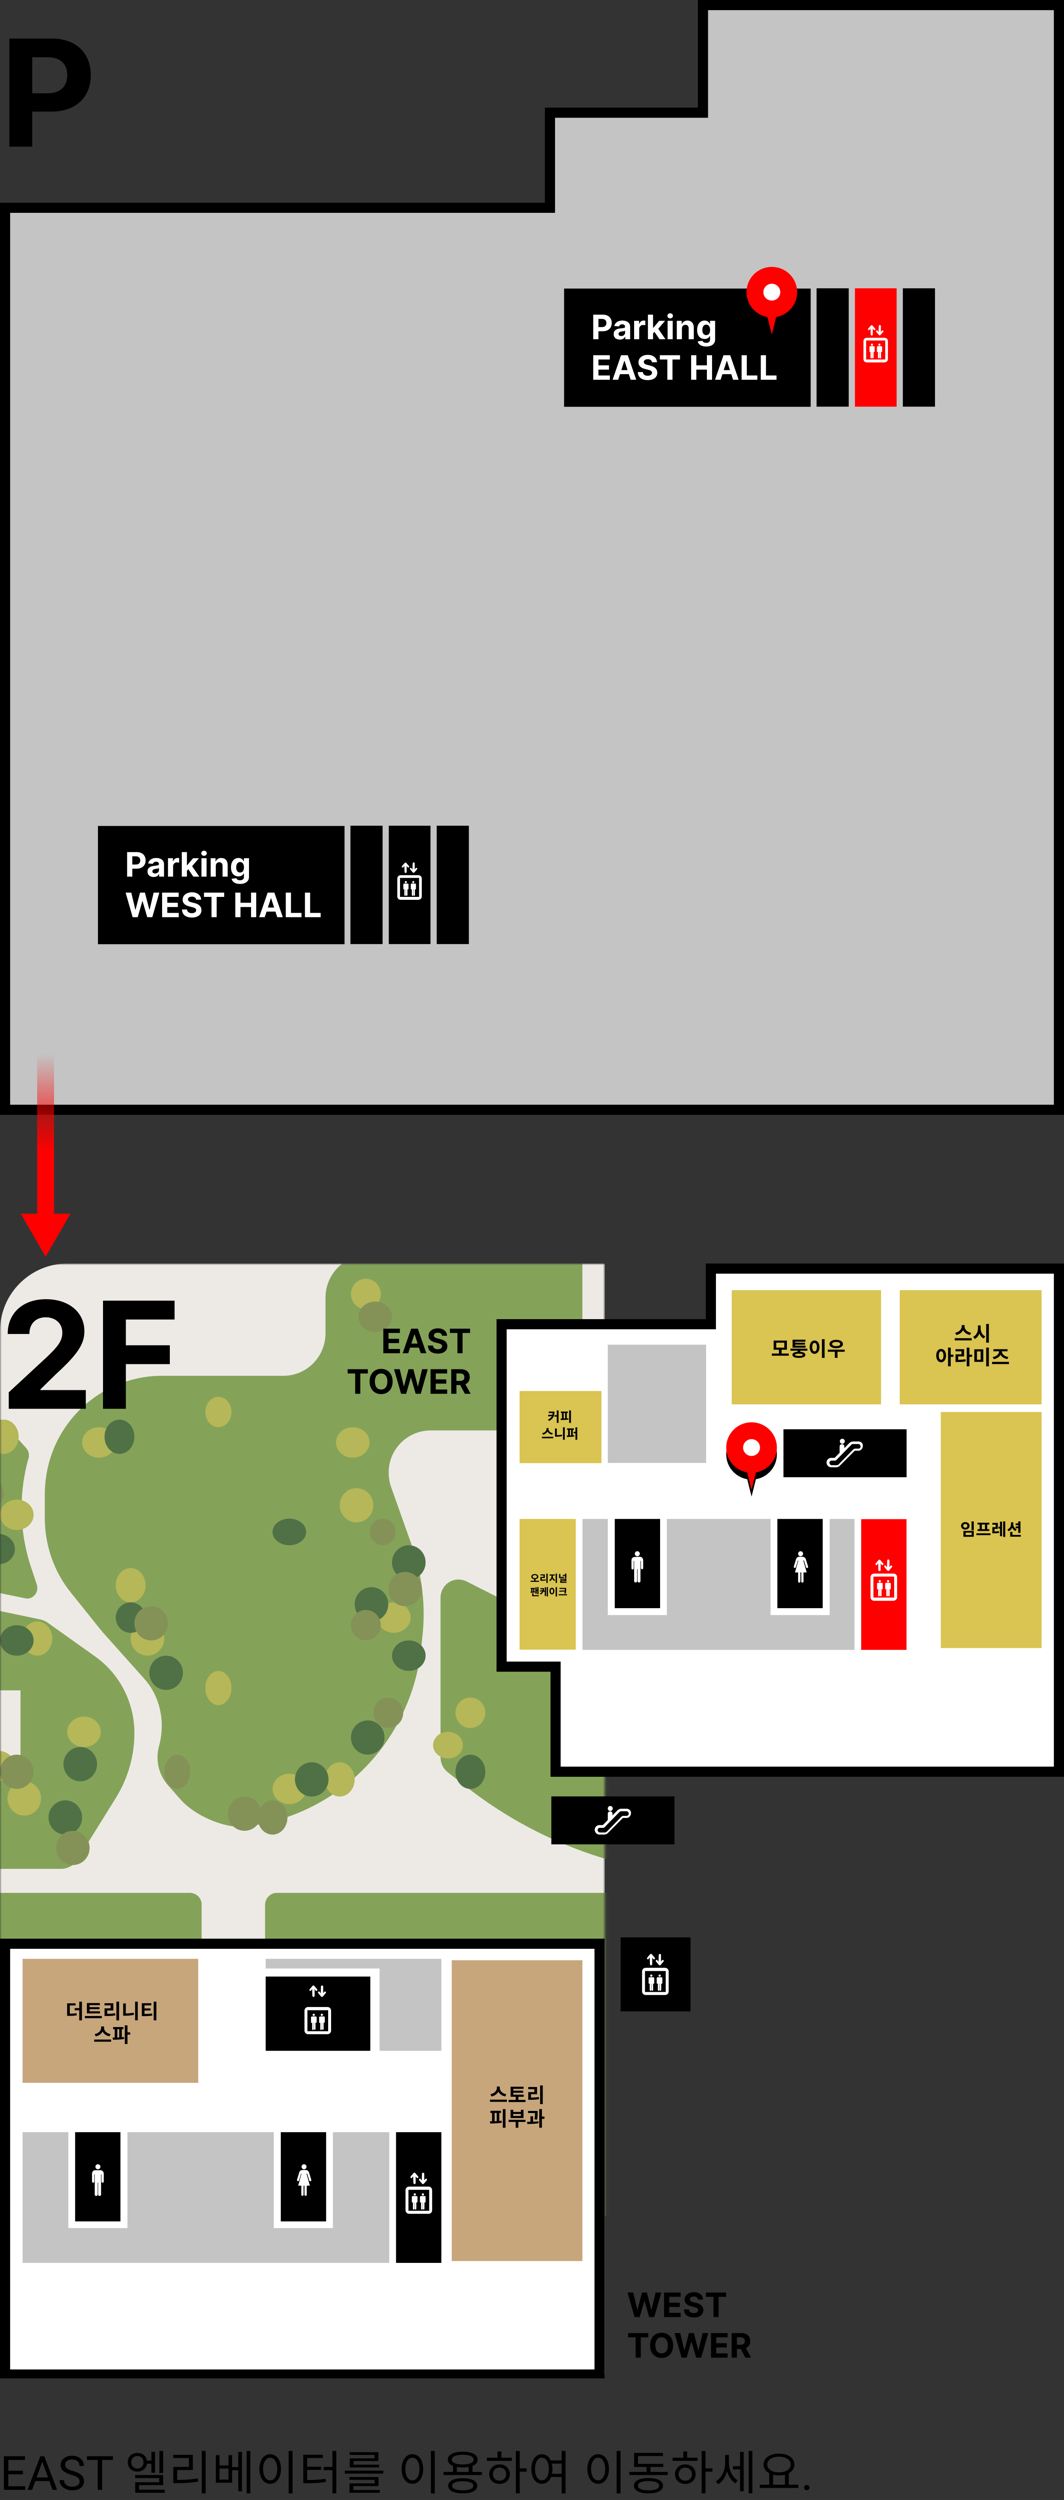 <svg width="315" height="740" viewBox="0 0 315 740" fill="none" xmlns="http://www.w3.org/2000/svg">
<rect x="0" y="0" width="315" height="740" fill="#333333" stroke="none"/>
<path d="M206.616 33.357H208.116V31.857V1.5H313.5V328.5H1.5V61.5H161.319H162.819V60V33.357H206.616Z" fill="#C4C4C4" stroke="black" stroke-width="3" stroke-miterlimit="10"/>
<path d="M251.266 85.337H241.75V120.373H251.266V85.337Z" fill="black"/>
<path d="M113.266 244.412H103.75V279.448H113.266V244.412Z" fill="black"/>
<path d="M276.806 85.337H267.29V120.373H276.806V85.337Z" fill="black"/>
<path d="M138.806 244.412H129.29V279.448H138.806V244.412Z" fill="black"/>
<path d="M265.448 85.337H253.107V120.373H265.448V85.337Z" fill="#FF0000"/>
<path d="M127.448 244.412H115.107V279.448H127.448V244.412Z" fill="black"/>
<path d="M240 85.412H167V120.412H240V85.412Z" fill="black"/>
<path d="M102 244.487H29V279.487H102V244.487Z" fill="black"/>
<path d="M262.87 106.285V100.971C262.87 100.414 262.44 99.982 261.887 99.982H256.607C256.055 99.982 255.625 100.414 255.625 100.971V106.285C255.625 106.841 256.055 107.273 256.607 107.273H261.887C262.44 107.212 262.87 106.841 262.87 106.285ZM262.072 106.408H256.423V100.785H262.072V106.408Z" fill="white"/>
<path d="M260.168 96.521C260.168 96.089 260.782 96.089 260.782 96.521V98.251L261.089 97.881C261.335 97.633 261.703 98.004 261.457 98.251L260.659 99.178C260.536 99.302 260.352 99.302 260.229 99.178L259.431 98.251C259.186 97.942 259.616 97.633 259.8 97.881L260.107 98.313L260.168 96.521Z" fill="white"/>
<path d="M257.774 98.995C257.774 99.428 258.388 99.428 258.388 98.995V97.265L258.695 97.636C258.94 97.883 259.309 97.512 259.063 97.265L258.265 96.338C258.142 96.215 257.958 96.215 257.835 96.338L257.037 97.265C256.791 97.574 257.221 97.883 257.405 97.636L257.712 97.203L257.774 98.995Z" fill="white"/>
<path d="M260.905 102.453H259.861C259.738 102.453 259.615 102.577 259.615 102.7V103.998C259.615 104.122 259.677 104.183 259.799 104.183C259.799 104.183 259.861 104.183 259.922 104.183V105.852C259.922 106.161 260.352 106.161 260.352 105.852V104.183H260.413V105.852C260.413 106.161 260.843 106.161 260.843 105.852V104.183C260.905 104.183 260.966 104.183 260.966 104.183C261.089 104.183 261.15 104.122 261.15 103.998V102.7C261.15 102.577 261.027 102.453 260.905 102.453Z" fill="white"/>
<path d="M260.352 102.33C260.521 102.33 260.659 102.192 260.659 102.021C260.659 101.85 260.521 101.712 260.352 101.712C260.182 101.712 260.045 101.85 260.045 102.021C260.045 102.192 260.182 102.33 260.352 102.33Z" fill="white"/>
<path d="M258.695 102.453H257.651C257.528 102.453 257.405 102.577 257.405 102.7V103.998C257.405 104.122 257.467 104.183 257.589 104.183C257.589 104.183 257.651 104.183 257.712 104.183V105.852C257.712 106.161 258.142 106.161 258.142 105.852V104.183H258.203V105.852C258.203 106.161 258.633 106.161 258.633 105.852V104.183C258.695 104.183 258.756 104.183 258.756 104.183C258.879 104.183 258.94 104.122 258.94 103.998V102.7C258.94 102.577 258.817 102.453 258.695 102.453Z" fill="white"/>
<path d="M258.141 102.33C258.311 102.33 258.448 102.192 258.448 102.021C258.448 101.85 258.311 101.712 258.141 101.712C257.971 101.712 257.834 101.85 257.834 102.021C257.834 102.192 257.971 102.33 258.141 102.33Z" fill="white"/>
<path d="M124.87 265.36V260.046C124.87 259.49 124.44 259.057 123.887 259.057H118.607C118.055 259.057 117.625 259.49 117.625 260.046V265.36C117.625 265.916 118.055 266.349 118.607 266.349H123.887C124.44 266.287 124.87 265.916 124.87 265.36ZM124.072 265.484H118.423V259.86H124.072V265.484Z" fill="white"/>
<path d="M122.168 255.596C122.168 255.164 122.782 255.164 122.782 255.596V257.327L123.089 256.956C123.335 256.709 123.703 257.079 123.457 257.327L122.659 258.253C122.536 258.377 122.352 258.377 122.229 258.253L121.431 257.327C121.186 257.018 121.616 256.709 121.8 256.956L122.107 257.388L122.168 255.596Z" fill="white"/>
<path d="M119.774 258.071C119.774 258.503 120.388 258.503 120.388 258.071V256.34L120.695 256.711C120.94 256.958 121.309 256.588 121.063 256.34L120.265 255.413C120.142 255.29 119.958 255.29 119.835 255.413L119.037 256.34C118.791 256.649 119.221 256.958 119.405 256.711L119.712 256.279L119.774 258.071Z" fill="white"/>
<path d="M122.905 261.528H121.861C121.738 261.528 121.615 261.652 121.615 261.775V263.073C121.615 263.197 121.677 263.259 121.799 263.259C121.799 263.259 121.861 263.259 121.922 263.259V264.927C121.922 265.236 122.352 265.236 122.352 264.927V263.259H122.413V264.927C122.413 265.236 122.843 265.236 122.843 264.927V263.259C122.905 263.259 122.966 263.259 122.966 263.259C123.089 263.259 123.15 263.197 123.15 263.073V261.775C123.15 261.652 123.027 261.528 122.905 261.528Z" fill="white"/>
<path d="M122.352 261.405C122.521 261.405 122.659 261.267 122.659 261.096C122.659 260.925 122.521 260.787 122.352 260.787C122.182 260.787 122.045 260.925 122.045 261.096C122.045 261.267 122.182 261.405 122.352 261.405Z" fill="white"/>
<path d="M120.695 261.528H119.651C119.528 261.528 119.405 261.652 119.405 261.775V263.073C119.405 263.197 119.467 263.259 119.589 263.259C119.589 263.259 119.651 263.259 119.712 263.259V264.927C119.712 265.236 120.142 265.236 120.142 264.927V263.259H120.203V264.927C120.203 265.236 120.633 265.236 120.633 264.927V263.259C120.695 263.259 120.756 263.259 120.756 263.259C120.879 263.259 120.94 263.197 120.94 263.073V261.775C120.94 261.652 120.817 261.528 120.695 261.528Z" fill="white"/>
<path d="M120.141 261.405C120.311 261.405 120.448 261.267 120.448 261.096C120.448 260.925 120.311 260.787 120.141 260.787C119.971 260.787 119.834 260.925 119.834 261.096C119.834 261.267 119.971 261.405 120.141 261.405Z" fill="white"/>
<path d="M175.632 100.412H177.17V98.054H178.462C180.135 98.054 181.108 97.056 181.108 95.604C181.108 94.159 180.153 93.139 178.501 93.139H175.632V100.412ZM177.17 96.822V94.397H178.207C179.094 94.397 179.524 94.879 179.524 95.604C179.524 96.325 179.094 96.822 178.214 96.822H177.17ZM183.487 100.515C184.293 100.515 184.815 100.164 185.082 99.656H185.124V100.412H186.559V96.733C186.559 95.433 185.458 94.886 184.244 94.886C182.937 94.886 182.077 95.511 181.868 96.506L183.267 96.62C183.37 96.257 183.693 95.991 184.237 95.991C184.751 95.991 185.046 96.25 185.046 96.698V96.719C185.046 97.07 184.673 97.117 183.725 97.209C182.646 97.308 181.676 97.671 181.676 98.889C181.676 99.968 182.447 100.515 183.487 100.515ZM183.92 99.471C183.455 99.471 183.121 99.254 183.121 98.839C183.121 98.413 183.473 98.203 184.006 98.129C184.336 98.083 184.876 98.004 185.057 97.884V98.463C185.057 99.034 184.585 99.471 183.92 99.471ZM187.733 100.412H189.245V97.326C189.245 96.655 189.735 96.193 190.403 96.193C190.613 96.193 190.9 96.229 191.042 96.275V94.933C190.907 94.901 190.719 94.879 190.566 94.879C189.956 94.879 189.455 95.235 189.256 95.909H189.199V94.958H187.733V100.412ZM191.824 100.412H193.337V98.679L193.746 98.214L195.233 100.412H197.006L194.878 97.319L196.903 94.958H195.166L193.419 97.028H193.337V93.139H191.824V100.412ZM197.645 100.412H199.157V94.958H197.645V100.412ZM198.405 94.254C198.856 94.254 199.225 93.91 199.225 93.487C199.225 93.068 198.856 92.724 198.405 92.724C197.957 92.724 197.588 93.068 197.588 93.487C197.588 93.91 197.957 94.254 198.405 94.254ZM201.882 97.259C201.886 96.556 202.305 96.144 202.915 96.144C203.523 96.144 203.888 96.541 203.885 97.209V100.412H205.398V96.939C205.398 95.668 204.652 94.886 203.516 94.886C202.706 94.886 202.12 95.284 201.875 95.92H201.811V94.958H200.369V100.412H201.882V97.259ZM209.047 102.571C210.606 102.571 211.714 101.861 211.714 100.465V94.958H210.212V95.874H210.155C209.953 95.43 209.509 94.886 208.596 94.886C207.4 94.886 206.388 95.817 206.388 97.674C206.388 99.489 207.371 100.334 208.6 100.334C209.47 100.334 209.956 99.897 210.155 99.446H210.219V100.444C210.219 101.193 209.74 101.485 209.083 101.485C208.415 101.485 208.078 101.193 207.954 100.863L206.555 101.051C206.736 101.911 207.577 102.571 209.047 102.571ZM209.079 99.198C208.337 99.198 207.932 98.608 207.932 97.667C207.932 96.74 208.33 96.09 209.079 96.09C209.814 96.09 210.226 96.712 210.226 97.667C210.226 98.629 209.807 99.198 209.079 99.198ZM175.632 112.412H180.547V111.144H177.17V109.408H180.281V108.14H177.17V106.407H180.533V105.139H175.632V112.412ZM183.009 112.412L183.548 110.754H186.173L186.713 112.412H188.36L185.853 105.139H183.872L181.361 112.412H183.009ZM183.939 109.553L184.834 106.801H184.891L185.786 109.553H183.939ZM193.015 107.231H194.489C194.467 105.935 193.402 105.04 191.783 105.04C190.188 105.04 189.02 105.921 189.027 107.242C189.023 108.314 189.78 108.928 191.009 109.223L191.8 109.422C192.592 109.614 193.033 109.841 193.036 110.331C193.033 110.864 192.528 111.226 191.747 111.226C190.948 111.226 190.373 110.857 190.323 110.129H188.835C188.874 111.702 190 112.515 191.765 112.515C193.54 112.515 194.585 111.666 194.588 110.335C194.585 109.124 193.672 108.481 192.408 108.197L191.754 108.041C191.122 107.895 190.593 107.661 190.604 107.139C190.604 106.67 191.019 106.325 191.772 106.325C192.507 106.325 192.958 106.659 193.015 107.231ZM195.345 106.407H197.572V112.412H199.092V106.407H201.318V105.139H195.345V106.407ZM204.616 112.412H206.154V109.408H209.276V112.412H210.81V105.139H209.276V108.14H206.154V105.139H204.616V112.412ZM213.331 112.412L213.871 110.754H216.495L217.035 112.412H218.683L216.175 105.139H214.194L211.683 112.412H213.331ZM214.261 109.553L215.156 106.801H215.213L216.108 109.553H214.261ZM219.558 112.412H224.213V111.144H221.096V105.139H219.558V112.412ZM225.232 112.412H229.887V111.144H226.769V105.139H225.232V112.412Z" fill="white"/>
<path d="M37.632 259.487H39.17V257.129H40.462C42.135 257.129 43.108 256.131 43.108 254.679C43.108 253.234 42.153 252.215 40.501 252.215H37.632V259.487ZM39.17 255.897V253.472H40.207C41.094 253.472 41.524 253.955 41.524 254.679C41.524 255.4 41.094 255.897 40.214 255.897H39.17ZM45.487 259.59C46.293 259.59 46.815 259.239 47.082 258.731H47.124V259.487H48.559V255.808C48.559 254.509 47.458 253.962 46.244 253.962C44.937 253.962 44.077 254.587 43.868 255.581L45.267 255.695C45.37 255.332 45.693 255.066 46.236 255.066C46.751 255.066 47.046 255.325 47.046 255.773V255.794C47.046 256.146 46.673 256.192 45.725 256.284C44.646 256.384 43.676 256.746 43.676 257.964C43.676 259.043 44.447 259.59 45.487 259.59ZM45.92 258.546C45.455 258.546 45.121 258.33 45.121 257.914C45.121 257.488 45.473 257.278 46.006 257.204C46.336 257.158 46.876 257.08 47.057 256.959V257.538C47.057 258.109 46.584 258.546 45.92 258.546ZM49.733 259.487H51.245V256.401C51.245 255.73 51.735 255.269 52.403 255.269C52.613 255.269 52.9 255.304 53.042 255.35V254.008C52.907 253.976 52.719 253.955 52.566 253.955C51.956 253.955 51.455 254.31 51.256 254.984H51.199V254.033H49.733V259.487ZM53.824 259.487H55.337V257.754L55.746 257.289L57.233 259.487H59.005L56.878 256.394L58.903 254.033H57.166L55.419 256.103H55.337V252.215H53.824V259.487ZM59.645 259.487H61.157V254.033H59.645V259.487ZM60.405 253.33C60.856 253.33 61.225 252.985 61.225 252.563C61.225 252.144 60.856 251.799 60.405 251.799C59.957 251.799 59.588 252.144 59.588 252.563C59.588 252.985 59.957 253.33 60.405 253.33ZM63.882 256.334C63.886 255.631 64.305 255.219 64.915 255.219C65.523 255.219 65.888 255.617 65.885 256.284V259.487H67.398V256.014C67.398 254.743 66.652 253.962 65.516 253.962C64.706 253.962 64.12 254.359 63.875 254.995H63.811V254.033H62.369V259.487H63.882V256.334ZM71.047 261.646C72.606 261.646 73.714 260.936 73.714 259.541V254.033H72.212V254.949H72.155C71.953 254.505 71.509 253.962 70.596 253.962C69.4 253.962 68.388 254.892 68.388 256.749C68.388 258.564 69.371 259.409 70.6 259.409C71.47 259.409 71.957 258.972 72.155 258.521H72.219V259.519C72.219 260.269 71.74 260.56 71.083 260.56C70.415 260.56 70.078 260.269 69.954 259.938L68.555 260.127C68.736 260.986 69.577 261.646 71.047 261.646ZM71.079 258.273C70.337 258.273 69.932 257.683 69.932 256.742C69.932 255.815 70.33 255.166 71.079 255.166C71.814 255.166 72.226 255.787 72.226 256.742C72.226 257.705 71.807 258.273 71.079 258.273ZM39.269 271.487H40.768L42.149 266.732H42.206L43.591 271.487H45.09L47.17 264.215H45.491L44.287 269.278H44.223L42.898 264.215H41.46L40.132 269.268H40.072L38.868 264.215H37.188L39.269 271.487ZM47.993 271.487H52.908V270.22H49.531V268.483H52.642V267.215H49.531V265.482H52.894V264.215H47.993V271.487ZM58.062 266.306H59.535C59.514 265.01 58.449 264.115 56.83 264.115C55.235 264.115 54.067 264.996 54.074 266.317C54.07 267.389 54.827 268.004 56.055 268.298L56.847 268.497C57.639 268.689 58.08 268.916 58.083 269.406C58.08 269.939 57.575 270.301 56.794 270.301C55.995 270.301 55.42 269.932 55.37 269.204H53.882C53.921 270.777 55.047 271.59 56.812 271.59C58.587 271.59 59.631 270.742 59.635 269.41C59.631 268.199 58.719 267.556 57.455 267.272L56.801 267.116C56.169 266.97 55.64 266.736 55.651 266.214C55.651 265.745 56.066 265.401 56.819 265.401C57.554 265.401 58.005 265.734 58.062 266.306ZM60.392 265.482H62.619V271.487H64.139V265.482H66.365V264.215H60.392V265.482ZM69.663 271.487H71.201V268.483H74.322V271.487H75.856V264.215H74.322V267.215H71.201V264.215H69.663V271.487ZM78.378 271.487L78.918 269.829H81.542L82.082 271.487H83.729L81.222 264.215H79.241L76.73 271.487H78.378ZM79.308 268.629L80.203 265.877H80.26L81.155 268.629H79.308ZM84.605 271.487H89.26V270.22H86.142V264.215H84.605V271.487ZM90.279 271.487H94.934V270.22H91.816V264.215H90.279V271.487Z" fill="white"/>
<path d="M2.781 43.412H9.547V33.037H15.234C22.594 33.037 26.875 28.646 26.875 22.256C26.875 15.896 22.672 11.412 15.406 11.412H2.781V43.412ZM9.547 27.615V16.943H14.109C18.016 16.943 19.906 19.068 19.906 22.256C19.906 25.428 18.016 27.615 14.141 27.615H9.547Z" fill="black"/>
<path fill-rule="evenodd" clip-rule="evenodd" d="M229.789 95.844C233.317 95.235 236 92.168 236 88.477C236 84.347 232.642 81 228.5 81C224.358 81 221 84.347 221 88.477C221 92.168 223.683 95.235 227.211 95.844L228.5 101L229.789 95.844Z" fill="black"/>
<path fill-rule="evenodd" clip-rule="evenodd" d="M229.789 93.844C233.317 93.235 236 90.168 236 86.477C236 82.347 232.642 79 228.5 79C224.358 79 221 82.347 221 86.477C221 90.168 223.683 93.235 227.211 93.844L228.5 99L229.789 93.844Z" fill="#FF0000"/>
<ellipse cx="228.5" cy="86.477" rx="2.5" ry="2.492" fill="white"/>
<g clip-path="url(#clip0)">
<mask id="mask0" mask-type="alpha" maskUnits="userSpaceOnUse" x="0" y="374" width="180" height="330">
<path d="M179.053 374H0V703.072H179.053V374Z" fill="#EDEAE6"/>
</mask>
<g mask="url(#mask0)">
<path d="M179.053 374H20C8.954 374 0 382.954 0 394V703.072H179.053V374Z" fill="#EDEAE6"/>
<path d="M56.147 560.286H-48.521H-65.763H-118.042C-120.032 560.286 -121.579 561.864 -121.579 563.892V742.515C-121.579 744.544 -120.032 746.122 -118.042 746.122H-48.521C-46.532 746.122 -44.984 744.544 -44.984 742.515V655.965H56.147C58.137 655.965 59.684 654.387 59.684 652.359V563.892C59.795 561.864 58.137 560.286 56.147 560.286Z" fill="#84A359"/>
<path d="M256.2 560.286H151.532H134.289H82.01C80.021 560.286 78.474 561.864 78.474 563.892V742.515C78.474 744.544 80.021 746.122 82.01 746.122H151.532C153.521 746.122 155.068 744.544 155.068 742.515V655.965H256.2C258.189 655.965 259.737 654.387 259.737 652.359V563.892C259.847 561.864 258.189 560.286 256.2 560.286Z" fill="#84A359"/>
<path d="M130.421 473.02V520.223C130.421 521.905 131.21 523.5 132.525 524.562L137.959 528.813C151.808 539.706 167.762 547.5 184.854 551.751L194.408 554.142C197.827 555.027 201.158 552.371 201.158 548.828V503.485C201.158 501.359 200.018 499.499 198.177 498.525L138.397 468.237C134.628 466.2 130.421 468.857 130.421 473.02Z" fill="#84A359"/>
<path d="M-10.849 469.333L7.551 473.117C9.799 473.558 11.631 471.269 10.882 468.981L9.3 464.228C5.886 454.194 5.47 443.368 8.051 433.071L8.467 431.574C8.717 430.518 8.467 429.374 7.718 428.582L-8.185 410.979C-10.017 409.043 -13.264 410.363 -13.264 413.179V466.252C-13.264 467.749 -12.265 469.069 -10.849 469.333Z" fill="#84A359"/>
<path d="M28.206 490.344L14.155 480.338C13.474 479.899 12.793 479.548 12.027 479.373L-6.451 475.511C-9.943 474.897 -13.264 477.705 -13.264 481.391V495.347C-13.264 498.155 -11.05 500.35 -8.41 500.35H6.066V520.536H-8.41C-11.135 520.536 -13.264 522.818 -13.264 525.539V547.218C-13.264 550.466 -10.709 553.186 -7.473 553.186H18.072C20.031 553.186 21.904 552.133 22.926 550.466L34.337 532.122C37.913 526.329 39.871 519.571 39.786 512.637C39.701 503.773 35.358 495.434 28.206 490.344Z" fill="#84A359"/>
<path d="M105.837 371.884C100.274 373.291 96.362 378.303 96.362 384.106V394.657C96.362 401.603 90.799 407.23 83.932 407.23H47.945C37.428 407.23 27.431 412.066 20.825 420.419C15.87 426.662 13.263 434.399 13.263 442.313V449.347C13.263 457.348 15.957 465.173 20.912 471.328L29.865 482.495C30.039 482.671 30.213 482.847 30.3 483.022L42.643 496.827C47.511 502.278 48.989 509.752 47.076 516.874C45.946 521.006 46.989 525.403 49.858 528.568L53.508 532.701C57.42 537.185 65.504 540.79 71.415 540.79C87.409 539.295 102.099 531.294 112.182 518.544C119.136 509.752 123.482 499.113 124.699 487.946L125.047 484.429C126.09 475.285 124.96 466.141 121.918 457.436L115.833 440.29C115.572 439.499 115.312 438.708 115.225 437.828C114.008 430.091 120.005 423.409 127.481 423.409H159.99C166.857 423.409 172.421 417.781 172.421 410.835V371.796C172.421 369.422 171.725 367.136 170.595 365.29C168.401 361.503 114.136 369.817 105.837 371.884Z" fill="#84A359"/>
<path d="M157.5 402.174C160.247 402.174 162.474 399.903 162.474 397.103C162.474 394.302 160.247 392.031 157.5 392.031C154.753 392.031 152.526 394.302 152.526 397.103C152.526 399.903 154.753 402.174 157.5 402.174Z" fill="#B5B758"/>
<path d="M64.657 422.459C66.794 422.459 68.526 420.441 68.526 417.951C68.526 415.462 66.794 413.443 64.657 413.443C62.521 413.443 60.789 415.462 60.789 417.951C60.789 420.441 62.521 422.459 64.657 422.459Z" fill="#B5B758"/>
<path d="M29.289 431.475C32.036 431.475 34.263 429.456 34.263 426.967C34.263 424.477 32.036 422.459 29.289 422.459C26.542 422.459 24.315 424.477 24.315 426.967C24.315 429.456 26.542 431.475 29.289 431.475Z" fill="#B5B758"/>
<path d="M85.657 534.028C88.404 534.028 90.631 532.01 90.631 529.52C90.631 527.03 88.404 525.012 85.657 525.012C82.91 525.012 80.684 527.03 80.684 529.52C80.684 532.01 82.91 534.028 85.657 534.028Z" fill="#B5B758"/>
<path d="M100.579 531.774C103.021 531.774 105 529.503 105 526.703C105 523.902 103.021 521.631 100.579 521.631C98.138 521.631 96.158 523.902 96.158 526.703C96.158 529.503 98.138 531.774 100.579 531.774Z" fill="#B5B758"/>
<path d="M108.316 387.523C110.757 387.523 112.737 385.505 112.737 383.016C112.737 380.526 110.757 378.508 108.316 378.508C105.874 378.508 103.895 380.526 103.895 383.016C103.895 385.505 105.874 387.523 108.316 387.523Z" fill="#B5B758"/>
<path d="M1.105 430.348C3.546 430.348 5.526 428.077 5.526 425.276C5.526 422.476 3.546 420.205 1.105 420.205C-1.337 420.205 -3.316 422.476 -3.316 425.276C-3.316 428.077 -1.337 430.348 1.105 430.348Z" fill="#B5B758"/>
<path d="M4.974 452.887C7.721 452.887 9.947 450.869 9.947 448.379C9.947 445.889 7.721 443.871 4.974 443.871C2.227 443.871 0 445.889 0 448.379C0 450.869 2.227 452.887 4.974 452.887Z" fill="#B5B758"/>
<path d="M11.053 490.077C13.495 490.077 15.474 487.806 15.474 485.005C15.474 482.205 13.495 479.934 11.053 479.934C8.611 479.934 6.632 482.205 6.632 485.005C6.632 487.806 8.611 490.077 11.053 490.077Z" fill="#B5B758"/>
<path d="M24.868 517.124C27.615 517.124 29.842 515.105 29.842 512.616C29.842 510.126 27.615 508.108 24.868 508.108C22.121 508.108 19.895 510.126 19.895 512.616C19.895 515.105 22.121 517.124 24.868 517.124Z" fill="#B5B758"/>
<path d="M7.184 537.409C9.931 537.409 12.157 535.138 12.157 532.337C12.157 529.537 9.931 527.266 7.184 527.266C4.437 527.266 2.21 529.537 2.21 532.337C2.21 535.138 4.437 537.409 7.184 537.409Z" fill="#B5B758"/>
<path d="M-0.553 527.266C2.194 527.266 4.421 525.248 4.421 522.758C4.421 520.269 2.194 518.25 -0.553 518.25C-3.3 518.25 -5.526 520.269 -5.526 522.758C-5.526 525.248 -3.3 527.266 -0.553 527.266Z" fill="#B5B758"/>
<path d="M64.657 504.727C66.794 504.727 68.526 502.457 68.526 499.656C68.526 496.855 66.794 494.584 64.657 494.584C62.521 494.584 60.789 496.855 60.789 499.656C60.789 502.457 62.521 504.727 64.657 504.727Z" fill="#B5B758"/>
<path d="M38.684 474.299C41.125 474.299 43.105 472.029 43.105 469.228C43.105 466.427 41.125 464.157 38.684 464.157C36.242 464.157 34.263 466.427 34.263 469.228C34.263 472.029 36.242 474.299 38.684 474.299Z" fill="#B5B758"/>
<path d="M43.657 490.077C46.404 490.077 48.631 487.806 48.631 485.005C48.631 482.205 46.404 479.934 43.657 479.934C40.91 479.934 38.684 482.205 38.684 485.005C38.684 487.806 40.91 490.077 43.657 490.077Z" fill="#B5B758"/>
<path d="M105.553 450.633C108.3 450.633 110.526 448.362 110.526 445.562C110.526 442.761 108.3 440.49 105.553 440.49C102.806 440.49 100.579 442.761 100.579 445.562C100.579 448.362 102.806 450.633 105.553 450.633Z" fill="#B5B758"/>
<path d="M104.447 431.475C107.194 431.475 109.421 429.456 109.421 426.967C109.421 424.477 107.194 422.459 104.447 422.459C101.7 422.459 99.474 424.477 99.474 426.967C99.474 429.456 101.7 431.475 104.447 431.475Z" fill="#B5B758"/>
<path d="M116.606 483.315C119.352 483.315 121.579 481.297 121.579 478.807C121.579 476.318 119.352 474.299 116.606 474.299C113.859 474.299 111.632 476.318 111.632 478.807C111.632 481.297 113.859 483.315 116.606 483.315Z" fill="#B5B758"/>
<path d="M109.974 479.934C112.721 479.934 114.947 477.664 114.947 474.863C114.947 472.062 112.721 469.792 109.974 469.792C107.227 469.792 105 472.062 105 474.863C105 477.664 107.227 479.934 109.974 479.934Z" fill="#507146"/>
<path d="M85.657 457.395C88.404 457.395 90.631 455.629 90.631 453.45C90.631 451.272 88.404 449.506 85.657 449.506C82.91 449.506 80.684 451.272 80.684 453.45C80.684 455.629 82.91 457.395 85.657 457.395Z" fill="#507146"/>
<path d="M35.368 430.348C37.81 430.348 39.789 428.077 39.789 425.276C39.789 422.476 37.81 420.205 35.368 420.205C32.927 420.205 30.947 422.476 30.947 425.276C30.947 428.077 32.927 430.348 35.368 430.348Z" fill="#507146"/>
<path d="M-0.553 463.03C2.194 463.03 4.421 461.012 4.421 458.522C4.421 456.032 2.194 454.014 -0.553 454.014C-3.3 454.014 -5.526 456.032 -5.526 458.522C-5.526 461.012 -3.3 463.03 -0.553 463.03Z" fill="#507146"/>
<path d="M92.289 531.774C95.036 531.774 97.263 529.503 97.263 526.703C97.263 523.902 95.036 521.631 92.289 521.631C89.542 521.631 87.315 523.902 87.315 526.703C87.315 529.503 89.542 531.774 92.289 531.774Z" fill="#507146"/>
<path d="M49.184 500.219C51.931 500.219 54.157 497.949 54.157 495.148C54.157 492.347 51.931 490.077 49.184 490.077C46.437 490.077 44.21 492.347 44.21 495.148C44.21 497.949 46.437 500.219 49.184 500.219Z" fill="#507146"/>
<path d="M38.684 483.315C41.125 483.315 43.105 481.297 43.105 478.807C43.105 476.318 41.125 474.299 38.684 474.299C36.242 474.299 34.263 476.318 34.263 478.807C34.263 481.297 36.242 483.315 38.684 483.315Z" fill="#507146"/>
<path d="M23.763 527.266C26.51 527.266 28.736 524.996 28.736 522.195C28.736 519.394 26.51 517.124 23.763 517.124C21.016 517.124 18.789 519.394 18.789 522.195C18.789 524.996 21.016 527.266 23.763 527.266Z" fill="#507146"/>
<path d="M19.342 543.044C22.089 543.044 24.316 540.773 24.316 537.972C24.316 535.171 22.089 532.901 19.342 532.901C16.595 532.901 14.368 535.171 14.368 537.972C14.368 540.773 16.595 543.044 19.342 543.044Z" fill="#507146"/>
<path d="M4.974 490.077C7.721 490.077 9.947 488.058 9.947 485.569C9.947 483.079 7.721 481.061 4.974 481.061C2.227 481.061 0 483.079 0 485.569C0 488.058 2.227 490.077 4.974 490.077Z" fill="#507146"/>
<path d="M132.631 520.504C135.073 520.504 137.052 518.738 137.052 516.56C137.052 514.382 135.073 512.616 132.631 512.616C130.189 512.616 128.21 514.382 128.21 516.56C128.21 518.738 130.189 520.504 132.631 520.504Z" fill="#B5B758"/>
<path d="M139.263 511.489C141.705 511.489 143.684 509.471 143.684 506.981C143.684 504.491 141.705 502.473 139.263 502.473C136.821 502.473 134.842 504.491 134.842 506.981C134.842 509.471 136.821 511.489 139.263 511.489Z" fill="#B5B758"/>
<path d="M139.263 529.52C141.705 529.52 143.684 527.25 143.684 524.449C143.684 521.648 141.705 519.377 139.263 519.377C136.821 519.377 134.842 521.648 134.842 524.449C134.842 527.25 136.821 529.52 139.263 529.52Z" fill="#507146"/>
<path d="M108.868 519.377C111.615 519.377 113.842 517.107 113.842 514.306C113.842 511.505 111.615 509.235 108.868 509.235C106.121 509.235 103.895 511.505 103.895 514.306C103.895 517.107 106.121 519.377 108.868 519.377Z" fill="#507146"/>
<path d="M121.026 494.584C123.773 494.584 126 492.566 126 490.077C126 487.587 123.773 485.569 121.026 485.569C118.28 485.569 116.053 487.587 116.053 490.077C116.053 492.566 118.28 494.584 121.026 494.584Z" fill="#507146"/>
<path d="M121.026 467.538C123.773 467.538 126 465.267 126 462.466C126 459.666 123.773 457.395 121.026 457.395C118.28 457.395 116.053 459.666 116.053 462.466C116.053 465.267 118.28 467.538 121.026 467.538Z" fill="#507146"/>
<path d="M108.316 485.569C110.757 485.569 112.737 483.551 112.737 481.061C112.737 478.571 110.757 476.553 108.316 476.553C105.874 476.553 103.895 478.571 103.895 481.061C103.895 483.551 105.874 485.569 108.316 485.569Z" fill="#849258"/>
<path d="M4.974 529.52C7.721 529.52 9.947 527.25 9.947 524.449C9.947 521.648 7.721 519.377 4.974 519.377C2.227 519.377 0 521.648 0 524.449C0 527.25 2.227 529.52 4.974 529.52Z" fill="#849258"/>
<path d="M-3.868 447.252C-1.121 447.252 1.106 444.981 1.106 442.181C1.106 439.38 -1.121 437.109 -3.868 437.109C-6.615 437.109 -8.842 439.38 -8.842 442.181C-8.842 444.981 -6.615 447.252 -3.868 447.252Z" fill="#849258"/>
<path d="M113.289 457.395C115.426 457.395 117.158 455.629 117.158 453.45C117.158 451.272 115.426 449.506 113.289 449.506C111.153 449.506 109.421 451.272 109.421 453.45C109.421 455.629 111.153 457.395 113.289 457.395Z" fill="#849258"/>
<path d="M119.921 475.426C122.668 475.426 124.895 473.156 124.895 470.355C124.895 467.554 122.668 465.284 119.921 465.284C117.174 465.284 114.947 467.554 114.947 470.355C114.947 473.156 117.174 475.426 119.921 475.426Z" fill="#849258"/>
<path d="M114.947 511.489C117.389 511.489 119.368 509.471 119.368 506.981C119.368 504.491 117.389 502.473 114.947 502.473C112.506 502.473 110.526 504.491 110.526 506.981C110.526 509.471 112.506 511.489 114.947 511.489Z" fill="#849258"/>
<path d="M111.079 394.285C113.826 394.285 116.053 392.267 116.053 389.777C116.053 387.288 113.826 385.27 111.079 385.27C108.332 385.27 106.105 387.288 106.105 389.777C106.105 392.267 108.332 394.285 111.079 394.285Z" fill="#849258"/>
<path d="M21.553 552.059C24.3 552.059 26.526 549.789 26.526 546.988C26.526 544.187 24.3 541.917 21.553 541.917C18.806 541.917 16.579 544.187 16.579 546.988C16.579 549.789 18.806 552.059 21.553 552.059Z" fill="#849258"/>
<path d="M52.5 529.52C54.637 529.52 56.369 527.25 56.369 524.449C56.369 521.648 54.637 519.377 52.5 519.377C50.364 519.377 48.632 521.648 48.632 524.449C48.632 527.25 50.364 529.52 52.5 529.52Z" fill="#849258"/>
<path d="M80.684 543.044C83.125 543.044 85.105 540.773 85.105 537.972C85.105 535.171 83.125 532.901 80.684 532.901C78.242 532.901 76.263 535.171 76.263 537.972C76.263 540.773 78.242 543.044 80.684 543.044Z" fill="#849258"/>
<path d="M72.395 541.917C75.141 541.917 77.368 539.646 77.368 536.845C77.368 534.044 75.141 531.774 72.395 531.774C69.648 531.774 67.421 534.044 67.421 536.845C67.421 539.646 69.648 541.917 72.395 541.917Z" fill="#849258"/>
<path d="M44.763 485.569C47.51 485.569 49.736 483.298 49.736 480.498C49.736 477.697 47.51 475.426 44.763 475.426C42.016 475.426 39.789 477.697 39.789 480.498C39.789 483.298 42.016 485.569 44.763 485.569Z" fill="#849258"/>
</g>
<path d="M1.5 702.86V575.347H177.5V702.86H1.5Z" fill="white" stroke="black" stroke-width="3" stroke-miterlimit="10"/>
<path d="M208.956 391.968H210.456V390.468V375.5H313.5V524.425H164.481V494.831V493.331H162.981H148.5V391.968H208.956Z" fill="white" stroke="black" stroke-width="3" stroke-miterlimit="10"/>
<path d="M243.561 449.608H230.141V476.016H243.561V449.608Z" fill="black"/>
<path d="M195.423 449.608H182.003V476.016H195.423V449.608Z" fill="black"/>
<path d="M96.55 631.124H83.13V657.532H96.55V631.124Z" fill="black"/>
<path d="M35.66 631.124H22.24V657.532H35.66V631.124Z" fill="black"/>
<path d="M28.183 642.383C27.649 642.383 27.248 642.793 27.248 643.407V645.727C27.248 646.205 27.916 646.205 27.916 645.727V643.612H28.049V649.548C28.049 650.163 28.917 650.163 28.917 649.548V646.068H29.051V649.548C29.051 650.163 29.919 650.163 29.919 649.548V643.612H30.052V645.727C30.052 646.205 30.72 646.205 30.72 645.727V643.407C30.72 642.929 30.319 642.383 29.785 642.383H28.183Z" fill="white"/>
<path d="M28.983 642.111C29.389 642.111 29.718 641.775 29.718 641.36C29.718 640.945 29.389 640.609 28.983 640.609C28.578 640.609 28.249 640.945 28.249 641.36C28.249 641.775 28.578 642.111 28.983 642.111Z" fill="white"/>
<path d="M130.668 631.124H117.248V669.815H130.668V631.124Z" fill="black"/>
<path d="M127.931 654.188V648.32C127.931 647.706 127.464 647.228 126.863 647.228H121.121C120.52 647.228 120.053 647.706 120.053 648.32V654.188C120.053 654.803 120.52 655.28 121.121 655.28H126.863C127.464 655.28 127.931 654.871 127.931 654.188ZM127.063 654.393H120.921V648.183H127.063V654.393Z" fill="white"/>
<path d="M124.926 643.475C124.926 642.997 125.594 642.997 125.594 643.475V645.386L125.928 644.976C126.195 644.703 126.596 645.113 126.329 645.386L125.461 646.409C125.327 646.546 125.127 646.546 124.993 646.409L124.125 645.386C123.858 645.044 124.326 644.703 124.526 644.976L124.86 645.454L124.926 643.475Z" fill="white"/>
<path d="M122.389 646.136C122.389 646.614 123.057 646.614 123.057 646.136V644.226L123.391 644.635C123.658 644.908 124.059 644.499 123.791 644.226L122.924 643.202C122.79 643.065 122.59 643.065 122.456 643.202L121.588 644.226C121.321 644.567 121.788 644.908 121.989 644.635L122.323 644.157L122.389 646.136Z" fill="white"/>
<path d="M125.728 650.026H124.593C124.46 650.026 124.326 650.163 124.326 650.299V651.732C124.326 651.869 124.393 651.937 124.526 651.937C124.526 651.937 124.593 651.937 124.66 651.937V653.779C124.66 654.121 125.127 654.121 125.127 653.779V651.937H125.194V653.779C125.194 654.121 125.661 654.121 125.661 653.779V651.937C125.728 651.937 125.795 651.937 125.795 651.937C125.929 651.937 125.995 651.869 125.995 651.732V650.299C125.995 650.163 125.929 650.026 125.728 650.026Z" fill="white"/>
<path d="M125.194 649.889C125.379 649.889 125.528 649.737 125.528 649.548C125.528 649.36 125.379 649.207 125.194 649.207C125.01 649.207 124.86 649.36 124.86 649.548C124.86 649.737 125.01 649.889 125.194 649.889Z" fill="white"/>
<path d="M123.325 650.026H122.19C122.056 650.026 121.923 650.163 121.923 650.299V651.732C121.923 651.869 121.99 651.937 122.123 651.937C122.123 651.937 122.19 651.937 122.257 651.937V653.779C122.257 654.121 122.724 654.121 122.724 653.779V651.937H122.791V653.779C122.791 654.121 123.258 654.121 123.258 653.779V651.937C123.325 651.937 123.392 651.937 123.392 651.937C123.525 651.937 123.592 651.869 123.592 651.732V650.299C123.592 650.163 123.458 650.026 123.325 650.026Z" fill="white"/>
<path d="M122.791 649.889C122.975 649.889 123.125 649.737 123.125 649.548C123.125 649.36 122.975 649.207 122.791 649.207C122.606 649.207 122.457 649.36 122.457 649.548C122.457 649.737 122.606 649.889 122.791 649.889Z" fill="white"/>
<path d="M90.008 642.111C90.408 642.111 90.742 641.769 90.742 641.36C90.742 640.951 90.408 640.609 90.008 640.609C89.607 640.609 89.273 640.951 89.273 641.36C89.273 641.769 89.607 642.111 90.008 642.111Z" fill="white"/>
<path d="M89.874 646.955V649.617C89.874 650.094 89.207 650.094 89.207 649.617V646.955H88.272L89.273 643.407H89.14L88.539 645.386C88.406 645.795 87.805 645.659 87.938 645.181L88.606 642.997C88.673 642.724 89.006 642.315 89.541 642.315H90.008H90.542C91.076 642.315 91.41 642.793 91.477 642.997L92.144 645.181C92.278 645.659 91.677 645.863 91.544 645.386L90.943 643.407H90.742L91.744 646.955H90.809V649.617C90.809 650.094 90.141 650.094 90.141 649.617V646.955H89.874Z" fill="white"/>
<path d="M204.436 573.46H183.738V595.364H204.436V573.46Z" fill="black"/>
<path d="M197.96 589.428V583.559C197.96 582.945 197.493 582.467 196.892 582.467H191.15C190.549 582.467 190.082 582.945 190.082 583.559V589.428C190.082 590.042 190.549 590.519 191.15 590.519H196.892C197.493 590.519 197.96 590.11 197.96 589.428ZM197.092 589.632H190.95V583.423H197.092V589.632Z" fill="white"/>
<path d="M195.023 578.714C195.023 578.236 195.691 578.236 195.691 578.714V580.624L196.025 580.215C196.292 579.942 196.692 580.351 196.425 580.624L195.557 581.648C195.424 581.785 195.223 581.785 195.09 581.648L194.222 580.624C193.955 580.283 194.422 579.942 194.623 580.215L194.956 580.693L195.023 578.714Z" fill="white"/>
<path d="M192.419 581.375C192.419 581.853 193.086 581.853 193.086 581.375V579.465L193.42 579.874C193.687 580.147 194.088 579.738 193.821 579.465L192.953 578.441C192.819 578.305 192.619 578.305 192.485 578.441L191.617 579.465C191.35 579.806 191.818 580.147 192.018 579.874L192.352 579.397L192.419 581.375Z" fill="white"/>
<path d="M195.824 585.266H194.689C194.555 585.266 194.422 585.402 194.422 585.539V586.972C194.422 587.108 194.489 587.176 194.622 587.176C194.622 587.176 194.689 587.176 194.756 587.176V589.019C194.756 589.36 195.223 589.36 195.223 589.019V587.176H195.29V589.019C195.29 589.36 195.757 589.36 195.757 589.019V587.176C195.824 587.176 195.891 587.176 195.891 587.176C196.024 587.176 196.091 587.108 196.091 586.972V585.539C196.091 585.402 195.957 585.266 195.824 585.266Z" fill="white"/>
<path d="M195.29 585.129C195.474 585.129 195.624 584.976 195.624 584.788C195.624 584.599 195.474 584.446 195.29 584.446C195.106 584.446 194.956 584.599 194.956 584.788C194.956 584.976 195.106 585.129 195.29 585.129Z" fill="white"/>
<path d="M193.421 585.266H192.286C192.152 585.266 192.019 585.402 192.019 585.539V586.972C192.019 587.108 192.085 587.176 192.219 587.176C192.219 587.176 192.286 587.176 192.352 587.176V589.019C192.352 589.36 192.82 589.36 192.82 589.019V587.176H192.887V589.019C192.887 589.36 193.354 589.36 193.354 589.019V587.176C193.421 587.176 193.487 587.176 193.487 587.176C193.621 587.176 193.688 587.108 193.688 586.972V585.539C193.688 585.402 193.554 585.266 193.421 585.266Z" fill="white"/>
<path d="M192.82 585.129C193.004 585.129 193.154 584.976 193.154 584.788C193.154 584.599 193.004 584.446 192.82 584.446C192.636 584.446 192.486 584.599 192.486 584.788C192.486 584.976 192.636 585.129 192.82 585.129Z" fill="white"/>
<path d="M109.636 585.062H78.657V607.035H109.636V585.062Z" fill="black"/>
<path d="M78.657 579.809V582.675H112.374V607.036H130.668V582.675V579.809H78.657Z" fill="#C4C4C4"/>
<path d="M172.421 580.234H133.736V669.264H172.421V580.234Z" fill="#C8A67C"/>
<path d="M58.694 579.809H6.684V616.521H58.694V579.809Z" fill="#C8A67C"/>
<path d="M98.019 601.031V595.163C98.019 594.548 97.552 594.071 96.951 594.071H91.209C90.608 594.071 90.141 594.548 90.141 595.163V601.031C90.141 601.645 90.608 602.123 91.209 602.123H96.951C97.552 602.123 98.019 601.645 98.019 601.031ZM97.151 601.236H91.009V595.026H97.151V601.236Z" fill="white"/>
<path d="M95.014 588.063C95.014 587.586 95.682 587.586 95.682 588.063V589.974L96.016 589.565C96.283 589.292 96.683 589.701 96.416 589.974L95.549 590.998C95.415 591.134 95.215 591.134 95.081 590.998L94.213 589.974C93.946 589.633 94.413 589.292 94.614 589.565L94.948 590.042L95.014 588.063Z" fill="white"/>
<path d="M92.477 590.725C92.477 591.202 93.145 591.202 93.145 590.725V588.814L93.479 589.223C93.746 589.496 94.146 589.087 93.879 588.814L93.011 587.79C92.878 587.654 92.677 587.654 92.544 587.79L91.676 588.814C91.409 589.155 91.876 589.496 92.077 589.223L92.41 588.746L92.477 590.725Z" fill="white"/>
<path d="M95.882 596.868H94.748C94.614 596.868 94.481 597.005 94.481 597.141V598.574C94.481 598.711 94.547 598.779 94.681 598.779C94.681 598.779 94.748 598.779 94.814 598.779V600.621C94.814 600.962 95.282 600.962 95.282 600.621V598.711H95.348V600.553C95.348 600.894 95.816 600.894 95.816 600.553V598.711C95.882 598.711 95.949 598.711 95.949 598.711C96.083 598.711 96.15 598.642 96.15 598.506V597.073C96.15 596.936 96.016 596.868 95.882 596.868Z" fill="white"/>
<path d="M95.282 596.732C95.466 596.732 95.616 596.579 95.616 596.39C95.616 596.202 95.466 596.049 95.282 596.049C95.098 596.049 94.948 596.202 94.948 596.39C94.948 596.579 95.098 596.732 95.282 596.732Z" fill="white"/>
<path d="M93.479 596.868H92.344C92.211 596.868 92.077 597.005 92.077 597.141V598.574C92.077 598.711 92.144 598.779 92.277 598.779C92.277 598.779 92.344 598.779 92.411 598.779V600.621C92.411 600.962 92.878 600.962 92.878 600.621V598.711H92.945V600.553C92.945 600.894 93.412 600.894 93.412 600.553V598.711C93.479 598.711 93.546 598.711 93.546 598.711C93.68 598.711 93.746 598.642 93.746 598.506V597.073C93.68 596.936 93.613 596.868 93.479 596.868Z" fill="white"/>
<path d="M92.879 596.732C93.063 596.732 93.213 596.579 93.213 596.39C93.213 596.202 93.063 596.049 92.879 596.049C92.694 596.049 92.545 596.202 92.545 596.39C92.545 596.579 92.694 596.732 92.879 596.732Z" fill="white"/>
<path d="M163.224 545.924H199.678V531.73H163.224V545.924Z" fill="black"/>
<path d="M180.667 536.066C181.068 536.066 181.402 535.725 181.402 535.316C181.402 534.906 181.068 534.565 180.667 534.565C180.266 534.565 179.933 534.906 179.933 535.316C179.933 535.725 180.266 536.066 180.667 536.066Z" fill="white"/>
<path d="M185.608 535.384H183.939C183.605 535.384 183.138 535.52 182.871 535.793L181.335 537.363V536.885C181.335 535.93 179.933 535.93 179.933 536.885V538.727L178.598 540.092C178.464 540.229 178.464 540.229 178.197 540.229H177.396C176.595 540.229 176.061 540.979 176.061 541.593C176.061 542.208 176.528 543.026 177.463 543.026C177.463 543.026 178.598 543.026 178.931 543.026C179.265 543.026 179.666 542.89 180 542.549L184.273 538.25C184.339 538.182 184.406 538.113 184.54 538.113C184.54 538.113 185.141 538.113 185.608 538.113C186.142 538.113 186.81 537.499 186.81 536.68C186.877 535.93 186.142 535.384 185.608 535.384ZM185.541 537.499H184.673C184.273 537.499 184.139 537.567 183.939 537.772L179.666 542.139C179.466 542.344 179.265 542.412 178.998 542.412H177.596C177.262 542.412 176.928 542.071 176.928 541.662C176.928 541.252 177.262 541.048 177.529 541.048H178.464C178.731 541.048 178.931 540.979 179.065 540.775L183.405 536.339C183.605 536.134 183.739 536.134 184.072 536.134H185.541C185.875 536.134 186.142 536.544 186.142 536.817C186.142 537.09 185.942 537.499 185.541 537.499Z" fill="white"/>
<path d="M254.954 488.358H268.374V449.667H254.954V488.358Z" fill="#FF0000"/>
<path d="M278.527 487.823H308.369V417.952H278.527V487.823Z" fill="#DAC452"/>
<path d="M268.397 423.062H231.943V437.256H268.397V423.062Z" fill="black"/>
<path d="M249.37 427.363C249.771 427.363 250.105 427.022 250.105 426.612C250.105 426.203 249.771 425.862 249.37 425.862C248.97 425.862 248.636 426.203 248.636 426.612C248.636 427.022 248.97 427.363 249.37 427.363Z" fill="white"/>
<path d="M254.244 426.681H252.575C252.241 426.681 251.773 426.817 251.506 427.09L249.971 428.66V428.182C249.971 427.227 248.569 427.227 248.569 428.182V430.024L247.233 431.389C247.1 431.526 247.1 431.526 246.833 431.526H246.032C245.23 431.526 244.696 432.276 244.696 432.89C244.696 433.504 245.164 434.323 246.098 434.323C246.098 434.323 247.233 434.323 247.567 434.323C247.901 434.323 248.302 434.187 248.635 433.846L252.908 429.547C252.975 429.478 253.042 429.41 253.175 429.41C253.175 429.41 253.776 429.41 254.244 429.41C254.778 429.41 255.445 428.796 255.445 427.977C255.512 427.227 254.845 426.681 254.244 426.681ZM254.177 428.796H253.309C252.908 428.796 252.775 428.864 252.575 429.069L248.302 433.436C248.101 433.641 247.901 433.709 247.634 433.709H246.232C245.898 433.709 245.564 433.368 245.564 432.959C245.564 432.549 245.898 432.344 246.165 432.344H247.1C247.367 432.344 247.567 432.276 247.701 432.071L252.04 427.636C252.241 427.431 252.374 427.431 252.708 427.431H254.177C254.511 427.431 254.778 427.841 254.778 428.114C254.778 428.387 254.644 428.796 254.177 428.796Z" fill="white"/>
<path d="M98.553 631.124V659.511H81.06V631.124H37.73V659.511H20.237V631.124H6.684V669.815H115.244V631.124H98.553Z" fill="#C4C4C4"/>
<path d="M187.878 460.867C187.344 460.867 186.943 461.277 186.943 461.891V464.211C186.943 464.688 187.611 464.688 187.611 464.211V462.027H187.745V467.964C187.745 468.578 188.613 468.578 188.613 467.964V464.484H188.746V467.964C188.746 468.578 189.614 468.578 189.614 467.964V462.027H189.748V464.143C189.748 464.62 190.415 464.62 190.415 464.143V461.822C190.415 461.345 190.015 460.799 189.48 460.799L187.878 460.867Z" fill="white"/>
<path d="M188.679 460.662C189.084 460.662 189.413 460.326 189.413 459.912C189.413 459.497 189.084 459.161 188.679 459.161C188.273 459.161 187.944 459.497 187.944 459.912C187.944 460.326 188.273 460.662 188.679 460.662Z" fill="white"/>
<path d="M170.453 449.608H153.828V488.299H170.453V449.608Z" fill="#DAC452"/>
<path d="M178.064 411.735H153.828V433.094H178.064V411.735Z" fill="#DAC452"/>
<path d="M209.043 398.02H179.934V433.026H209.043V398.02Z" fill="#C4C4C4"/>
<path d="M308.369 381.888H266.369V415.697H308.369V381.888Z" fill="#DAC452"/>
<path d="M260.841 381.888H216.631V415.697H260.841V381.888Z" fill="#DAC452"/>
<path d="M265.593 472.741V466.872C265.593 466.258 265.126 465.78 264.525 465.78H258.783C258.182 465.78 257.715 466.258 257.715 466.872V472.741C257.715 473.355 258.182 473.832 258.783 473.832H264.525C265.126 473.764 265.593 473.355 265.593 472.741ZM264.725 472.877H258.583V466.667H264.725V472.877Z" fill="white"/>
<path d="M262.656 461.959C262.656 461.481 263.324 461.481 263.324 461.959V463.87L263.657 463.46C263.925 463.187 264.325 463.597 264.058 463.87L263.19 464.893C263.057 465.03 262.856 465.03 262.723 464.893L261.855 463.87C261.588 463.528 262.055 463.187 262.255 463.46L262.589 463.938L262.656 461.959Z" fill="white"/>
<path d="M260.051 464.687C260.051 465.165 260.719 465.165 260.719 464.687V462.777L261.053 463.186C261.32 463.459 261.721 463.05 261.453 462.777L260.586 461.753C260.452 461.617 260.252 461.617 260.118 461.753L259.25 462.777C258.983 463.118 259.451 463.459 259.651 463.186L259.985 462.709L260.051 464.687Z" fill="white"/>
<path d="M263.457 468.509H262.322C262.188 468.509 262.055 468.646 262.055 468.782V470.215C262.055 470.352 262.121 470.42 262.255 470.42C262.255 470.42 262.322 470.42 262.389 470.42V472.262C262.389 472.604 262.856 472.604 262.856 472.262V470.42H262.923V472.262C262.923 472.604 263.39 472.604 263.39 472.262V470.42C263.457 470.42 263.524 470.42 263.524 470.42C263.657 470.42 263.724 470.352 263.724 470.215V468.782C263.724 468.646 263.59 468.509 263.457 468.509Z" fill="white"/>
<path d="M262.923 468.373C263.107 468.373 263.257 468.22 263.257 468.032C263.257 467.843 263.107 467.69 262.923 467.69C262.738 467.69 262.589 467.843 262.589 468.032C262.589 468.22 262.738 468.373 262.923 468.373Z" fill="white"/>
<path d="M261.053 468.509H259.918C259.785 468.509 259.651 468.646 259.651 468.782V470.215C259.651 470.352 259.718 470.42 259.852 470.42C259.852 470.42 259.918 470.42 259.985 470.42V472.262C259.985 472.604 260.453 472.604 260.453 472.262V470.42H260.519V472.262C260.519 472.604 260.987 472.604 260.987 472.262V470.42C261.053 470.42 261.12 470.42 261.12 470.42C261.254 470.42 261.32 470.352 261.32 470.215V468.782C261.32 468.646 261.187 468.509 261.053 468.509Z" fill="white"/>
<path d="M260.453 468.373C260.637 468.373 260.787 468.22 260.787 468.032C260.787 467.843 260.637 467.69 260.453 467.69C260.269 467.69 260.119 467.843 260.119 468.032C260.119 468.22 260.269 468.373 260.453 468.373Z" fill="white"/>
<path d="M237.019 460.662C237.419 460.662 237.753 460.321 237.753 459.912C237.753 459.502 237.419 459.161 237.019 459.161C236.618 459.161 236.284 459.502 236.284 459.912C236.284 460.321 236.618 460.662 237.019 460.662Z" fill="white"/>
<path d="M236.952 465.439V468.1C236.952 468.578 236.284 468.578 236.284 468.1V465.439H235.349L236.351 461.891H236.217L235.616 463.87C235.483 464.279 234.882 464.142 235.015 463.665L235.683 461.481C235.75 461.208 236.084 460.799 236.618 460.799H237.085H237.619C238.153 460.799 238.487 461.276 238.554 461.481L239.222 463.665C239.355 464.142 238.754 464.347 238.621 463.87L238.02 461.891H237.819L238.821 465.439H237.886V468.1C237.886 468.578 237.219 468.578 237.219 468.1V465.439H236.952Z" fill="white"/>
<path d="M245.63 449.608V478.063H228.138V449.608H197.425V478.063H179.933V449.608H172.455V488.367H252.974V449.608H245.63Z" fill="#C4C4C4"/>
<path d="M113.482 400.559H118.397V399.291H115.02V397.555H118.131V396.287H115.02V394.554H118.383V393.286H113.482V400.559ZM120.859 400.559L121.398 398.901H124.023L124.563 400.559H126.21L123.703 393.286H121.722L119.211 400.559H120.859ZM121.789 397.7L122.684 394.948H122.741L123.636 397.7H121.789ZM130.865 395.378H132.339C132.317 394.082 131.252 393.187 129.633 393.187C128.038 393.187 126.87 394.068 126.877 395.389C126.873 396.461 127.63 397.075 128.859 397.37L129.65 397.569C130.442 397.761 130.883 397.988 130.886 398.478C130.883 399.011 130.378 399.373 129.597 399.373C128.798 399.373 128.223 399.004 128.173 398.276H126.685C126.724 399.849 127.85 400.662 129.615 400.662C131.391 400.662 132.435 399.813 132.438 398.482C132.435 397.271 131.522 396.628 130.258 396.344L129.604 396.188C128.972 396.042 128.443 395.808 128.454 395.286C128.454 394.817 128.869 394.472 129.622 394.472C130.357 394.472 130.808 394.806 130.865 395.378ZM133.195 394.554H135.422V400.559H136.942V394.554H139.168V393.286H133.195V394.554ZM102.922 406.554H105.148V412.559H106.668V406.554H108.895V405.286H102.922V406.554ZM116.24 408.923C116.24 406.543 114.762 405.187 112.834 405.187C110.895 405.187 109.429 406.543 109.429 408.923C109.429 411.291 110.895 412.659 112.834 412.659C114.762 412.659 116.24 411.302 116.24 408.923ZM114.681 408.923C114.681 410.464 113.949 411.298 112.834 411.298C111.715 411.298 110.987 410.464 110.987 408.923C110.987 407.382 111.715 406.547 112.834 406.547C113.949 406.547 114.681 407.382 114.681 408.923ZM118.742 412.559H120.241L121.622 407.804H121.679L123.064 412.559H124.563L126.644 405.286H124.964L123.76 410.35H123.696L122.372 405.286H120.933L119.605 410.34H119.545L118.341 405.286H116.661L118.742 412.559ZM127.466 412.559H132.381V411.291H129.004V409.555H132.115V408.287H129.004V406.554H132.367V405.286H127.466V412.559ZM133.59 412.559H135.127V409.981H136.249L137.627 412.559H139.325L137.78 409.732C138.607 409.377 139.065 408.656 139.065 407.662C139.065 406.217 138.11 405.286 136.459 405.286H133.59V412.559ZM135.127 408.745V406.543H136.164C137.052 406.543 137.482 406.938 137.482 407.662C137.482 408.383 137.052 408.745 136.171 408.745H135.127Z" fill="black"/>
<path d="M187.874 685.862H189.372L190.754 681.107H190.81L192.195 685.862H193.694L195.775 678.589H194.095L192.891 683.653H192.828L191.503 678.589H190.065L188.737 683.642H188.676L187.472 678.589H185.793L187.874 685.862ZM196.598 685.862H201.513V684.594H198.136V682.858H201.246V681.59H198.136V679.857H201.498V678.589H196.598V685.862ZM206.666 680.681H208.14C208.119 679.385 207.053 678.49 205.434 678.49C203.84 678.49 202.671 679.37 202.678 680.691C202.675 681.764 203.431 682.378 204.66 682.673L205.452 682.872C206.244 683.064 206.684 683.291 206.688 683.781C206.684 684.314 206.18 684.676 205.399 684.676C204.6 684.676 204.024 684.306 203.975 683.578H202.487C202.526 685.152 203.651 685.965 205.416 685.965C207.192 685.965 208.236 685.116 208.239 683.784C208.236 682.573 207.323 681.931 206.059 681.647L205.406 681.49C204.774 681.345 204.244 681.11 204.255 680.588C204.255 680.12 204.671 679.775 205.423 679.775C206.158 679.775 206.609 680.109 206.666 680.681ZM208.997 679.857H211.223V685.862H212.743V679.857H214.97V678.589H208.997V679.857ZM185.96 691.857H188.186V697.862H189.706V691.857H191.933V690.589H185.96V691.857ZM199.277 694.225C199.277 691.846 197.8 690.49 195.872 690.49C193.933 690.49 192.466 691.846 192.466 694.225C192.466 696.594 193.933 697.961 195.872 697.961C197.8 697.961 199.277 696.605 199.277 694.225ZM197.718 694.225C197.718 695.767 196.987 696.601 195.872 696.601C194.753 696.601 194.025 695.767 194.025 694.225C194.025 692.684 194.753 691.85 195.872 691.85C196.987 691.85 197.718 692.684 197.718 694.225ZM201.78 697.862H203.278L204.66 693.107H204.717L206.102 697.862H207.6L209.681 690.589H208.002L206.798 695.653H206.734L205.409 690.589H203.971L202.643 695.642H202.582L201.379 690.589H199.699L201.78 697.862ZM210.504 697.862H215.419V696.594H212.042V694.858H215.153V693.59H212.042V691.857H215.405V690.589H210.504V697.862ZM216.627 697.862H218.165V695.284H219.287L220.665 697.862H222.362L220.818 695.035C221.645 694.68 222.103 693.959 222.103 692.965C222.103 691.519 221.148 690.589 219.497 690.589H216.627V697.862ZM218.165 694.048V691.846H219.202C220.09 691.846 220.519 692.24 220.519 692.965C220.519 693.686 220.09 694.048 219.209 694.048H218.165Z" fill="black"/>
<path d="M2.594 417H25.406V411.469H11.969V411.25L16.641 406.672C23.219 400.672 24.984 397.672 24.984 394.031C24.984 388.484 20.453 384.562 13.594 384.562C6.875 384.562 2.266 388.578 2.281 394.859H8.703C8.688 391.797 10.625 389.922 13.547 389.922C16.359 389.922 18.453 391.672 18.453 394.484C18.453 397.031 16.891 398.781 13.984 401.578L2.594 412.125V417ZM30.496 417H37.262V403.781H50.277V398.203H37.262V390.578H51.684V385H30.496V417Z" fill="black"/>
<path d="M149.887 619.89C148.639 619.674 147.955 618.816 147.955 618.006V617.61H147.109V618.006C147.109 618.798 146.419 619.674 145.177 619.89L145.513 620.55C146.473 620.364 147.175 619.824 147.529 619.122C147.883 619.824 148.591 620.358 149.551 620.55L149.887 619.89ZM145.057 621.498V622.14H150.061V621.498H145.057ZM153.475 621.564V620.646H155.047V620.022H151.969V619.446H154.879V618.834H151.969V618.294H155.005V617.664H151.165V620.646H152.683V621.564H150.577V622.206H155.581V621.564H153.475ZM157.2 619.89H158.994V617.754H156.384V618.384H158.184V619.266H156.39V621.54H156.888C157.89 621.54 158.7 621.504 159.6 621.348L159.516 620.706C158.736 620.838 158.04 620.88 157.2 620.886V619.89ZM159.9 617.28V622.824H160.692V617.28H159.9ZM146.437 625.432H147.055V627.868C146.845 627.874 146.641 627.886 146.437 627.886V625.432ZM147.817 625.432H148.291V624.796H145.189V625.432H145.669V627.904C145.453 627.904 145.243 627.904 145.045 627.904L145.129 628.552C146.119 628.546 147.391 628.522 148.555 628.324L148.507 627.754C148.279 627.784 148.051 627.808 147.817 627.82V625.432ZM148.861 624.292V629.818H149.659V624.292H148.861ZM154.207 626.314H151.933V625.744H154.207V626.314ZM154.987 624.496H154.207V625.126H151.933V624.496H151.147V626.944H154.987V624.496ZM155.581 627.466H150.577V628.096H152.665V629.818H153.457V628.096H155.581V627.466ZM159.024 627.4C159.174 626.488 159.174 625.816 159.174 625.282V624.832H156.33V625.462H158.394C158.394 625.954 158.376 626.548 158.25 627.334L159.024 627.4ZM157.818 626.416H157.038V628.048C156.69 628.054 156.354 628.054 156.048 628.054L156.12 628.702C157.08 628.696 158.316 628.672 159.438 628.48L159.396 627.91C158.892 627.97 158.352 628.006 157.818 628.024V626.416ZM161.184 626.506H160.44V624.28H159.648V629.806H160.44V627.166H161.184V626.506Z" fill="black"/>
<path d="M20.666 593.614H22.376V592.984H19.874V596.698H20.324C21.332 596.698 21.992 596.674 22.736 596.536L22.658 595.894C22.028 596.002 21.458 596.044 20.666 596.05V593.614ZM23.462 592.492V594.4H22.112V595.036H23.462V598.036H24.254V592.492H23.462ZM29.606 595.342H26.528V594.724H29.438V594.112H26.528V593.53H29.564V592.894H25.724V595.966H29.606V595.342ZM25.136 596.74V597.382H30.14V596.74H25.136ZM31.759 595.096H33.553V592.96H30.944V593.59H32.743V594.472H30.95V596.746H31.448C32.45 596.746 33.26 596.71 34.16 596.554L34.075 595.912C33.295 596.044 32.599 596.086 31.759 596.092V595.096ZM34.459 592.486V598.03H35.252V592.486H34.459ZM37.249 593.014H36.463V596.656H36.955C37.795 596.656 38.713 596.596 39.655 596.398L39.571 595.738C38.761 595.9 37.975 595.96 37.249 595.978V593.014ZM39.997 592.486V598.012H40.789V592.486H39.997ZM42.781 595.108H44.557V594.49H42.781V593.59H44.785V592.948H41.989V596.77H42.469C43.459 596.77 44.233 596.746 45.097 596.614L45.025 595.984C44.269 596.098 43.603 596.128 42.781 596.134V595.108ZM45.499 592.492V598.024H46.297V592.492H45.499ZM32.726 602.096C31.478 601.88 30.794 601.022 30.794 600.212V599.816H29.948V600.212C29.948 601.004 29.258 601.88 28.016 602.096L28.352 602.756C29.312 602.57 30.014 602.03 30.368 601.328C30.722 602.03 31.43 602.564 32.39 602.756L32.726 602.096ZM27.896 603.704V604.346H32.9V603.704H27.896ZM34.729 600.638H35.299V603.074C35.107 603.08 34.915 603.086 34.729 603.092V600.638ZM36.061 600.638H36.535V600.002H33.487V600.638H33.961V603.11C33.745 603.11 33.535 603.11 33.343 603.11L33.427 603.758C34.369 603.758 35.623 603.734 36.745 603.536L36.697 602.96C36.493 602.99 36.277 603.002 36.061 603.02V600.638ZM38.545 601.58H37.741V599.498H36.949V605.024H37.741V602.234H38.545V601.58Z" fill="black"/>
<path d="M287.49 394.498C286.242 394.282 285.558 393.424 285.558 392.614V392.218H284.712V392.614C284.712 393.406 284.022 394.282 282.78 394.498L283.116 395.158C284.076 394.972 284.778 394.432 285.132 393.73C285.486 394.432 286.194 394.966 287.154 395.158L287.49 394.498ZM282.66 396.106V396.748H287.664V396.106H282.66ZM290.321 392.32H289.529V393.124C289.529 394.198 289.073 395.266 288.107 395.68L288.581 396.334C289.241 396.022 289.691 395.428 289.937 394.69C290.183 395.368 290.609 395.914 291.245 396.202L291.695 395.56C290.759 395.158 290.321 394.15 290.321 393.124V392.32ZM291.965 391.888V397.432H292.757V391.888H291.965ZM278.622 402.506C278.208 402.506 277.932 402.068 277.932 401.246C277.932 400.43 278.208 399.992 278.622 399.992C279.03 399.992 279.312 400.43 279.312 401.246C279.312 402.068 279.03 402.506 278.622 402.506ZM278.622 399.278C277.782 399.278 277.17 400.034 277.17 401.246C277.17 402.464 277.782 403.226 278.622 403.226C279.456 403.226 280.074 402.464 280.074 401.246C280.074 400.034 279.456 399.278 278.622 399.278ZM282.27 400.976H281.466V398.894H280.674V404.42H281.466V401.63H282.27V400.976ZM283.668 401.498H285.42V399.362H282.882V399.992H284.64V400.874H282.888V403.154H283.356C284.316 403.154 285.078 403.118 285.906 402.968L285.834 402.326C285.114 402.452 284.46 402.494 283.668 402.5V401.498ZM287.79 400.976H286.998V398.888H286.206V404.432H286.998V401.63H287.79V400.976ZM288.449 399.392V403.106H291.107V399.392H288.449ZM290.327 400.016V402.482H289.229V400.016H290.327ZM291.965 398.894V404.432H292.757V398.894H291.965ZM294.203 402.32C295.163 402.146 295.853 401.66 296.201 401.006C296.549 401.648 297.251 402.122 298.223 402.29L298.523 401.666C297.275 401.48 296.621 400.748 296.615 399.986H298.277V399.362H294.113V399.986H295.775C295.769 400.748 295.115 401.498 293.897 401.69L294.203 402.32ZM293.699 403.118V403.76H298.703V403.118H293.699Z" fill="black"/>
<path d="M229.811 397.434H232.193V398.898H229.811V397.434ZM231.401 400.644V399.522H232.967V396.81H229.037V399.522H230.609V400.644H228.509V401.286H233.513V400.644H231.401ZM238.492 398.31H235.432V398.01H238.324V397.434H235.432V397.146H238.45V396.546H234.646V398.91H238.492V398.31ZM237.634 401.022C237.634 401.25 237.274 401.352 236.512 401.352C235.75 401.352 235.396 401.25 235.396 401.022C235.396 400.794 235.75 400.698 236.512 400.698C237.274 400.698 237.634 400.794 237.634 401.022ZM239.02 399.816V399.192H234.022V399.816H236.122V400.128C235.15 400.194 234.598 400.494 234.598 401.022C234.598 401.61 235.3 401.934 236.512 401.934C237.724 401.934 238.432 401.61 238.432 401.022C238.432 400.5 237.88 400.194 236.914 400.128V399.816H239.02ZM243.334 396.396V401.94H244.126V396.396H243.334ZM241.156 396.786C240.322 396.786 239.704 397.542 239.704 398.754C239.704 399.972 240.322 400.734 241.156 400.734C241.99 400.734 242.608 399.972 242.608 398.754C242.608 397.542 241.99 396.786 241.156 396.786ZM241.156 397.5C241.564 397.5 241.846 397.938 241.846 398.754C241.846 399.576 241.564 400.014 241.156 400.014C240.748 400.014 240.466 399.576 240.466 398.754C240.466 397.938 240.748 397.5 241.156 397.5ZM247.557 397.218C248.277 397.218 248.739 397.434 248.739 397.83C248.739 398.232 248.277 398.448 247.557 398.448C246.831 398.448 246.369 398.232 246.369 397.83C246.369 397.434 246.831 397.218 247.557 397.218ZM247.557 399.078C248.733 399.078 249.555 398.592 249.555 397.83C249.555 397.08 248.733 396.588 247.557 396.588C246.375 396.588 245.559 397.08 245.559 397.83C245.559 398.592 246.375 399.078 247.557 399.078ZM250.071 399.492H245.067V400.128H247.155V401.934H247.947V400.128H250.071V399.492Z" fill="black"/>
<path d="M287.623 450.331V452.941H288.288V450.331H287.623ZM285.223 453.146V454.881H288.288V453.146H285.223ZM287.643 453.661V454.366H285.873V453.661H287.643ZM285.783 450.541C285.068 450.541 284.528 451.001 284.528 451.651C284.528 452.296 285.068 452.756 285.783 452.756C286.498 452.756 287.033 452.296 287.033 451.651C287.033 451.001 286.498 450.541 285.783 450.541ZM285.783 451.091C286.128 451.091 286.388 451.301 286.388 451.651C286.388 451.996 286.128 452.206 285.783 452.206C285.433 452.206 285.173 451.996 285.173 451.651C285.173 451.301 285.433 451.091 285.783 451.091ZM291.608 452.636H290.668V451.256H291.608V452.636ZM290.013 452.636H289.413V453.161H292.873V452.636H292.263V451.256H292.888V450.731H289.388V451.256H290.013V452.636ZM289.063 453.866V454.401H293.233V453.866H289.063ZM294.427 452.546H295.412V450.781H293.782V451.306H294.772V452.026H293.787V453.861H294.112C294.687 453.861 295.197 453.846 295.792 453.741L295.737 453.211C295.272 453.286 294.862 453.311 294.427 453.321V452.546ZM296.052 451.896H295.597V452.436H296.052V454.721H296.662V450.411H296.052V451.896ZM296.987 450.326V454.931H297.612V450.326H296.987ZM301.452 453.741H302.112V450.331H301.452V450.931H300.687V451.456H301.452V451.816H300.687V452.346H301.452V453.741ZM301.012 452.661C300.282 452.386 299.982 451.756 299.982 451.126V450.591H299.312V451.126C299.312 451.796 298.997 452.441 298.237 452.711L298.582 453.226C299.107 453.031 299.457 452.656 299.652 452.186C299.842 452.626 300.167 452.981 300.647 453.171L301.012 452.661ZM299.732 454.331V453.431H299.072V454.856H302.212V454.331H299.732Z" fill="black"/>
<path d="M162.466 417.836V418.256H163.63C163.614 418.432 163.586 418.592 163.55 418.748L162.27 418.82L162.338 419.264L163.39 419.168C163.178 419.572 162.822 419.912 162.25 420.212L162.538 420.612C163.858 419.92 164.154 418.968 164.154 417.836H162.466ZM164.834 417.484V418.896H164.146V419.324H164.834V421.168H165.362V417.484H164.834ZM166.882 418.248H167.294V419.872C167.154 419.876 167.018 419.884 166.882 419.884V418.248ZM167.802 418.248H168.118V417.824H166.05V418.248H166.37V419.896C166.226 419.896 166.086 419.896 165.954 419.896L166.01 420.328C166.67 420.324 167.518 420.308 168.294 420.176L168.262 419.796C168.11 419.816 167.958 419.832 167.802 419.84V418.248ZM168.498 417.488V421.172H169.03V417.488H168.498ZM163.662 424.22C162.83 424.076 162.374 423.504 162.374 422.964V422.7H161.81V422.964C161.81 423.492 161.35 424.076 160.522 424.22L160.746 424.66C161.386 424.536 161.854 424.176 162.09 423.708C162.326 424.176 162.798 424.532 163.438 424.66L163.662 424.22ZM160.442 425.292V425.72H163.778V425.292H160.442ZM164.838 422.832H164.314V425.26H164.642C165.202 425.26 165.814 425.22 166.442 425.088L166.386 424.648C165.846 424.756 165.322 424.796 164.838 424.808V422.832ZM166.67 422.48V426.164H167.198V422.48H166.67ZM168.702 423.228H169.066V424.88C168.942 424.888 168.822 424.892 168.702 424.896V423.228ZM169.574 423.228H169.918V422.808H167.886V423.228H168.19V424.908C168.05 424.908 167.914 424.908 167.786 424.908L167.842 425.336C168.47 425.336 169.306 425.32 170.042 425.192L170.01 424.808C169.87 424.824 169.722 424.84 169.574 424.848V423.228ZM170.366 422.484V423.82H169.818V424.248H170.366V426.172H170.894V422.484H170.366Z" fill="black"/>
<path d="M157.692 466.682C157.692 466.4 157.953 466.235 158.331 466.235C158.712 466.235 158.973 466.4 158.973 466.682C158.973 466.964 158.712 467.129 158.331 467.129C157.953 467.129 157.692 466.964 157.692 466.682ZM158.529 467.9V467.432C159.018 467.375 159.363 467.093 159.363 466.682C159.363 466.22 158.922 465.92 158.331 465.92C157.743 465.92 157.302 466.22 157.302 466.682C157.302 467.093 157.647 467.372 158.133 467.432V467.9H157.083V468.221H159.585V467.9H158.529ZM160.395 467.081H161.292V466.013H159.987V466.328H160.887V466.769H159.99V467.906H160.239C160.74 467.906 161.145 467.888 161.595 467.81L161.553 467.489C161.163 467.555 160.815 467.576 160.395 467.579V467.081ZM161.745 465.776V468.548H162.141V465.776H161.745ZM163.67 466.37H164.24V466.043H162.692V466.37H163.268V466.523C163.268 466.994 163.043 467.501 162.581 467.708L162.806 468.023C163.13 467.876 163.352 467.573 163.475 467.213C163.598 467.546 163.817 467.816 164.138 467.954L164.354 467.642C163.892 467.45 163.67 466.973 163.67 466.523V466.37ZM164.495 465.779V468.542H164.891V465.779H164.495ZM167.276 467.174H167.672V465.776H167.276V466.163H166.607V466.478H167.276V467.174ZM166.952 466.691C166.586 466.754 166.241 466.781 165.905 466.787V465.89H165.512V467.114H165.746C166.145 467.114 166.556 467.093 167.003 467.009L166.952 466.691ZM166.25 468.2V468.032H167.672V467.279H165.851V467.588H167.276V467.741H165.854V468.509H167.741V468.2H166.25ZM158.874 470.901H159.063V471.87H159.438V469.782H159.063V470.58H158.874V469.83H158.505V471.78H158.874V470.901ZM157.632 470.349H157.845V471.108C157.776 471.111 157.701 471.114 157.632 471.114V470.349ZM158.397 471.063C158.337 471.072 158.268 471.078 158.199 471.087V470.349H158.37V470.034H157.107V470.349H157.278V471.123C157.2 471.123 157.128 471.123 157.059 471.123L157.101 471.444C157.443 471.444 157.998 471.435 158.421 471.351L158.397 471.063ZM157.962 472.179V471.621H157.563V472.494H159.504V472.179H157.962ZM161.268 470.82H160.983C161.04 470.595 161.061 470.349 161.061 470.088H159.984V470.406H160.68C160.671 470.517 160.656 470.622 160.632 470.721L159.846 470.763L159.891 471.093L160.527 471.027C160.398 471.291 160.179 471.519 159.831 471.723L160.05 471.999C160.47 471.756 160.728 471.465 160.875 471.135H161.268V472.419H161.637V469.839H161.268V470.82ZM161.844 469.776V472.539H162.219V469.776H161.844ZM164.495 469.776V472.548H164.891V469.776H164.495ZM163.406 469.971C162.989 469.971 162.68 470.349 162.68 470.955C162.68 471.564 162.989 471.945 163.406 471.945C163.823 471.945 164.132 471.564 164.132 470.955C164.132 470.349 163.823 469.971 163.406 469.971ZM163.406 470.328C163.61 470.328 163.751 470.547 163.751 470.955C163.751 471.366 163.61 471.585 163.406 471.585C163.202 471.585 163.061 471.366 163.061 470.955C163.061 470.547 163.202 470.328 163.406 470.328ZM165.566 470.835L165.614 471.156L167.192 471.075C167.174 471.261 167.144 471.462 167.09 471.687L167.48 471.726C167.609 471.126 167.609 470.745 167.609 470.343V470.022H165.644V470.337H167.219V470.343C167.219 470.484 167.219 470.628 167.213 470.781L165.566 470.835ZM165.365 471.891V472.215H167.861V471.891H165.365Z" fill="black"/>
</g>
<path fill-rule="evenodd" clip-rule="evenodd" d="M223.789 437.844C227.317 437.235 230 434.168 230 430.477C230 426.348 226.642 423 222.5 423C218.358 423 215 426.348 215 430.477C215 434.168 217.683 437.235 221.211 437.844L222.5 443L223.789 437.844Z" fill="black"/>
<path fill-rule="evenodd" clip-rule="evenodd" d="M223.789 435.844C227.317 435.235 230 432.168 230 428.477C230 424.348 226.642 421 222.5 421C218.358 421 215 424.348 215 428.477C215 432.168 217.683 435.235 221.211 435.844L222.5 441L223.789 435.844Z" fill="#FF0000"/>
<ellipse cx="222.5" cy="428.477" rx="2.5" ry="2.492" fill="white"/>
<path d="M6.781 732.399H2.468V735.927H7.479V737H1.155V727.047H7.41V728.127H2.468V731.326H6.781V732.399ZM14.608 734.402H10.438L9.502 737H8.148L11.949 727.047H13.098L16.905 737H15.559L14.608 734.402ZM10.835 733.322H14.219L12.523 728.667L10.835 733.322ZM21.178 732.563C20.052 732.24 19.232 731.843 18.717 731.374C18.206 730.9 17.951 730.317 17.951 729.624C17.951 728.84 18.263 728.193 18.888 727.683C19.517 727.168 20.332 726.91 21.335 726.91C22.019 726.91 22.627 727.042 23.16 727.307C23.698 727.571 24.113 727.936 24.404 728.4C24.701 728.865 24.849 729.373 24.849 729.925H23.529C23.529 729.323 23.338 728.852 22.955 728.51C22.572 728.163 22.032 727.99 21.335 727.99C20.688 727.99 20.182 728.134 19.817 728.421C19.457 728.703 19.277 729.098 19.277 729.604C19.277 730.009 19.448 730.353 19.79 730.636C20.136 730.914 20.722 731.169 21.547 731.401C22.376 731.634 23.023 731.891 23.488 732.174C23.958 732.452 24.304 732.778 24.527 733.151C24.755 733.525 24.869 733.965 24.869 734.471C24.869 735.277 24.555 735.924 23.926 736.412C23.297 736.895 22.456 737.137 21.403 737.137C20.72 737.137 20.082 737.007 19.489 736.747C18.897 736.483 18.439 736.123 18.115 735.667C17.796 735.211 17.637 734.694 17.637 734.115H18.956C18.956 734.717 19.177 735.193 19.619 735.544C20.066 735.89 20.66 736.063 21.403 736.063C22.096 736.063 22.627 735.922 22.996 735.64C23.365 735.357 23.55 734.972 23.55 734.484C23.55 733.997 23.379 733.621 23.037 733.356C22.695 733.088 22.076 732.823 21.178 732.563ZM33.435 728.127H30.235V737H28.93V728.127H25.737V727.047H33.435V728.127ZM48.295 725.492H47.189V732.016H48.295V725.492ZM38.845 728.81C38.845 727.746 39.615 726.976 40.679 726.976C41.729 726.976 42.499 727.746 42.499 728.81C42.499 729.916 41.729 730.686 40.679 730.686C39.615 730.686 38.845 729.916 38.845 728.81ZM44.823 729.272V731.932H45.901V725.744H44.823V728.348H43.493C43.297 726.976 42.177 726.066 40.679 726.066C39.013 726.066 37.823 727.186 37.823 728.81C37.823 730.462 39.013 731.596 40.679 731.596C42.177 731.596 43.311 730.672 43.507 729.272H44.823ZM41.169 736.944V735.6H48.295V732.604H40.007V733.514H47.147V734.732H40.035V737.868H48.771V736.944H41.169ZM52.452 731.12H57.086V726.64H51.262V727.578H55.924V730.196H51.304V735.012H52.34C54.496 735.012 56.4 734.928 58.668 734.55L58.556 733.612C56.358 733.962 54.51 734.06 52.452 734.06V731.12ZM59.732 725.464V738.05H60.88V725.464H59.732ZM67.641 733.948H64.995V730.7H67.641V733.948ZM70.539 730.252H68.719V726.724H67.641V729.776H64.995V726.724H63.903V734.886H68.719V731.19H70.539V737.42H71.631V725.758H70.539V730.252ZM73.031 725.478V738.036H74.123V725.478H73.031ZM85.462 725.478V738.064H86.61V725.478H85.462ZM79.988 726.444C78.126 726.444 76.796 728.152 76.796 730.826C76.796 733.5 78.126 735.208 79.988 735.208C81.85 735.208 83.18 733.5 83.18 730.826C83.18 728.152 81.85 726.444 79.988 726.444ZM79.988 727.48C81.206 727.48 82.074 728.796 82.074 730.826C82.074 732.87 81.206 734.186 79.988 734.186C78.756 734.186 77.888 732.87 77.888 730.826C77.888 728.796 78.756 727.48 79.988 727.48ZM90.935 731.078H95.051V730.154H90.935V727.564H95.597V726.612H89.787V735.026H90.753C93.147 735.026 94.673 734.956 96.493 734.634L96.367 733.696C94.659 734.004 93.203 734.088 90.935 734.088V731.078ZM98.411 725.464V730.21H95.821V731.162H98.411V738.05H99.559V725.464H98.411ZM110.884 727.676H103.548V730.364H112.242V729.538H104.682V728.46H112.018V725.842H103.52V726.654H110.884V727.676ZM104.612 735.88H112.06V733.206H103.45V734.032H110.926V735.082H103.478V737.868H112.452V737.042H104.612V735.88ZM102.092 731.316V732.184H113.474V731.316H102.092ZM127.571 725.478V738.064H128.719V725.478H127.571ZM122.097 726.444C120.235 726.444 118.905 728.152 118.905 730.826C118.905 733.5 120.235 735.208 122.097 735.208C123.959 735.208 125.289 733.5 125.289 730.826C125.289 728.152 123.959 726.444 122.097 726.444ZM122.097 727.48C123.315 727.48 124.183 728.796 124.183 730.826C124.183 732.87 123.315 734.186 122.097 734.186C120.865 734.186 119.997 732.87 119.997 730.826C119.997 728.796 120.865 727.48 122.097 727.48ZM136.992 737.14C135.018 737.14 133.856 736.65 133.856 735.796C133.856 734.942 135.018 734.452 136.992 734.452C138.952 734.452 140.128 734.942 140.128 735.796C140.128 736.65 138.952 737.14 136.992 737.14ZM136.992 733.556C134.304 733.556 132.694 734.354 132.694 735.796C132.694 737.238 134.304 738.022 136.992 738.022C139.694 738.022 141.29 737.238 141.29 735.796C141.29 734.354 139.694 733.556 136.992 733.556ZM135.256 730.224C135.774 730.308 136.362 730.364 136.992 730.364C137.636 730.364 138.224 730.308 138.742 730.224V731.694H135.256V730.224ZM133.758 728.04C133.758 727.13 134.99 726.598 136.992 726.598C138.994 726.598 140.226 727.13 140.226 728.04C140.226 728.936 138.994 729.482 136.992 729.482C134.99 729.482 133.758 728.936 133.758 728.04ZM139.876 731.694V729.916C140.842 729.524 141.402 728.88 141.402 728.04C141.402 726.57 139.722 725.702 136.992 725.702C134.276 725.702 132.582 726.57 132.582 728.04C132.582 728.894 133.128 729.524 134.122 729.93V731.694H131.308V732.618H142.676V731.694H139.876ZM147.883 734.284C146.749 734.284 145.923 733.472 145.923 732.352C145.923 731.218 146.749 730.406 147.883 730.406C149.031 730.406 149.857 731.218 149.857 732.352C149.857 733.472 149.031 734.284 147.883 734.284ZM147.883 729.454C146.119 729.454 144.845 730.658 144.845 732.352C144.845 734.06 146.119 735.236 147.883 735.236C149.675 735.236 150.949 734.06 150.949 732.352C150.949 730.658 149.675 729.454 147.883 729.454ZM148.443 725.632H147.295V727.494H144.131V728.418H151.537V727.494H148.443V725.632ZM155.933 730.644H153.875V725.492H152.727V738.036H153.875V731.61H155.933V730.644ZM163.422 732.254C163.506 731.82 163.562 731.344 163.562 730.826C163.562 730.252 163.492 729.72 163.38 729.23H166.278V732.254H163.422ZM160.44 734.186C159.236 734.186 158.396 732.87 158.396 730.826C158.396 728.796 159.236 727.48 160.44 727.48C161.63 727.48 162.484 728.796 162.484 730.826C162.484 732.87 161.63 734.186 160.44 734.186ZM166.278 725.478V728.292H163.058C162.526 727.116 161.602 726.444 160.44 726.444C158.606 726.444 157.304 728.152 157.304 730.826C157.304 733.5 158.606 735.208 160.44 735.208C161.644 735.208 162.624 734.466 163.142 733.192H166.278V738.064H167.426V725.478H166.278ZM182.559 725.478V738.064H183.707V725.478H182.559ZM177.085 726.444C175.223 726.444 173.893 728.152 173.893 730.826C173.893 733.5 175.223 735.208 177.085 735.208C178.947 735.208 180.277 733.5 180.277 730.826C180.277 728.152 178.947 726.444 177.085 726.444ZM177.085 727.48C178.303 727.48 179.171 728.796 179.171 730.826C179.171 732.87 178.303 734.186 177.085 734.186C175.853 734.186 174.985 732.87 174.985 730.826C174.985 728.796 175.853 727.48 177.085 727.48ZM191.994 737.14C190.006 737.14 188.844 736.65 188.844 735.768C188.844 734.886 190.006 734.396 191.994 734.396C193.954 734.396 195.116 734.886 195.116 735.768C195.116 736.65 193.954 737.14 191.994 737.14ZM191.994 733.5C189.306 733.5 187.682 734.312 187.682 735.768C187.682 737.224 189.306 738.036 191.994 738.036C194.654 738.036 196.278 737.224 196.278 735.768C196.278 734.312 194.654 733.5 191.994 733.5ZM192.568 731.68V730.224H196.348V729.3H188.886V726.976H196.264V726.052H187.738V730.224H191.42V731.68H186.31V732.604H197.678V731.68H192.568ZM202.871 734.284C201.737 734.284 200.911 733.472 200.911 732.352C200.911 731.218 201.737 730.406 202.871 730.406C204.019 730.406 204.845 731.218 204.845 732.352C204.845 733.472 204.019 734.284 202.871 734.284ZM202.871 729.454C201.107 729.454 199.833 730.658 199.833 732.352C199.833 734.06 201.107 735.236 202.871 735.236C204.663 735.236 205.937 734.06 205.937 732.352C205.937 730.658 204.663 729.454 202.871 729.454ZM203.431 725.632H202.283V727.494H199.119V728.418H206.525V727.494H203.431V725.632ZM210.921 730.644H208.863V725.492H207.715V738.036H208.863V731.61H210.921V730.644ZM215.792 726.668H214.686V729.062C214.686 731.218 213.65 733.472 211.928 734.48L212.642 735.334C213.888 734.564 214.798 733.15 215.246 731.484C215.694 733.01 216.534 734.34 217.724 735.068L218.382 734.172C216.73 733.164 215.792 731.036 215.792 729.02V726.668ZM219.096 729.986H217.024V730.938H219.096V737.42H220.174V725.758H219.096V729.986ZM221.644 725.478V738.036H222.736V725.478H221.644ZM228.881 732.52C229.399 732.646 230.001 732.716 230.617 732.716C231.247 732.716 231.849 732.646 232.381 732.52V735.474H228.881V732.52ZM230.617 727.172C232.633 727.172 234.089 728.096 234.089 729.496C234.089 730.896 232.633 731.82 230.617 731.82C228.601 731.82 227.159 730.896 227.159 729.496C227.159 728.096 228.601 727.172 230.617 727.172ZM233.529 735.474V732.072C234.565 731.526 235.181 730.63 235.181 729.496C235.181 727.536 233.291 726.276 230.617 726.276C227.957 726.276 226.053 727.536 226.053 729.496C226.053 730.63 226.683 731.54 227.733 732.086V735.474H224.933V736.426H236.343V735.474H233.529ZM238.068 736.337C238.068 736.118 238.132 735.936 238.26 735.79C238.392 735.644 238.588 735.571 238.848 735.571C239.107 735.571 239.303 735.644 239.436 735.79C239.572 735.936 239.641 736.118 239.641 736.337C239.641 736.547 239.572 736.722 239.436 736.863C239.303 737.005 239.107 737.075 238.848 737.075C238.588 737.075 238.392 737.005 238.26 736.863C238.132 736.722 238.068 736.547 238.068 736.337Z" fill="black"/>
<rect x="11" y="312" width="5" height="53.143" fill="url(#paint0_linear)"/>
<path d="M13.5 372L6.139 359.25L20.861 359.25L13.5 372Z" fill="#FF0000"/>
<defs>
<linearGradient id="paint0_linear" x1="13.5" y1="312" x2="13.5" y2="365.143" gradientUnits="userSpaceOnUse">
<stop stop-color="#FF0000" stop-opacity="0"/>
<stop offset="0.547" stop-color="#FF0000"/>
</linearGradient>
<clipPath id="clip0">
<rect width="315" height="330" fill="white" transform="translate(0 374)"/>
</clipPath>
</defs>
</svg>
